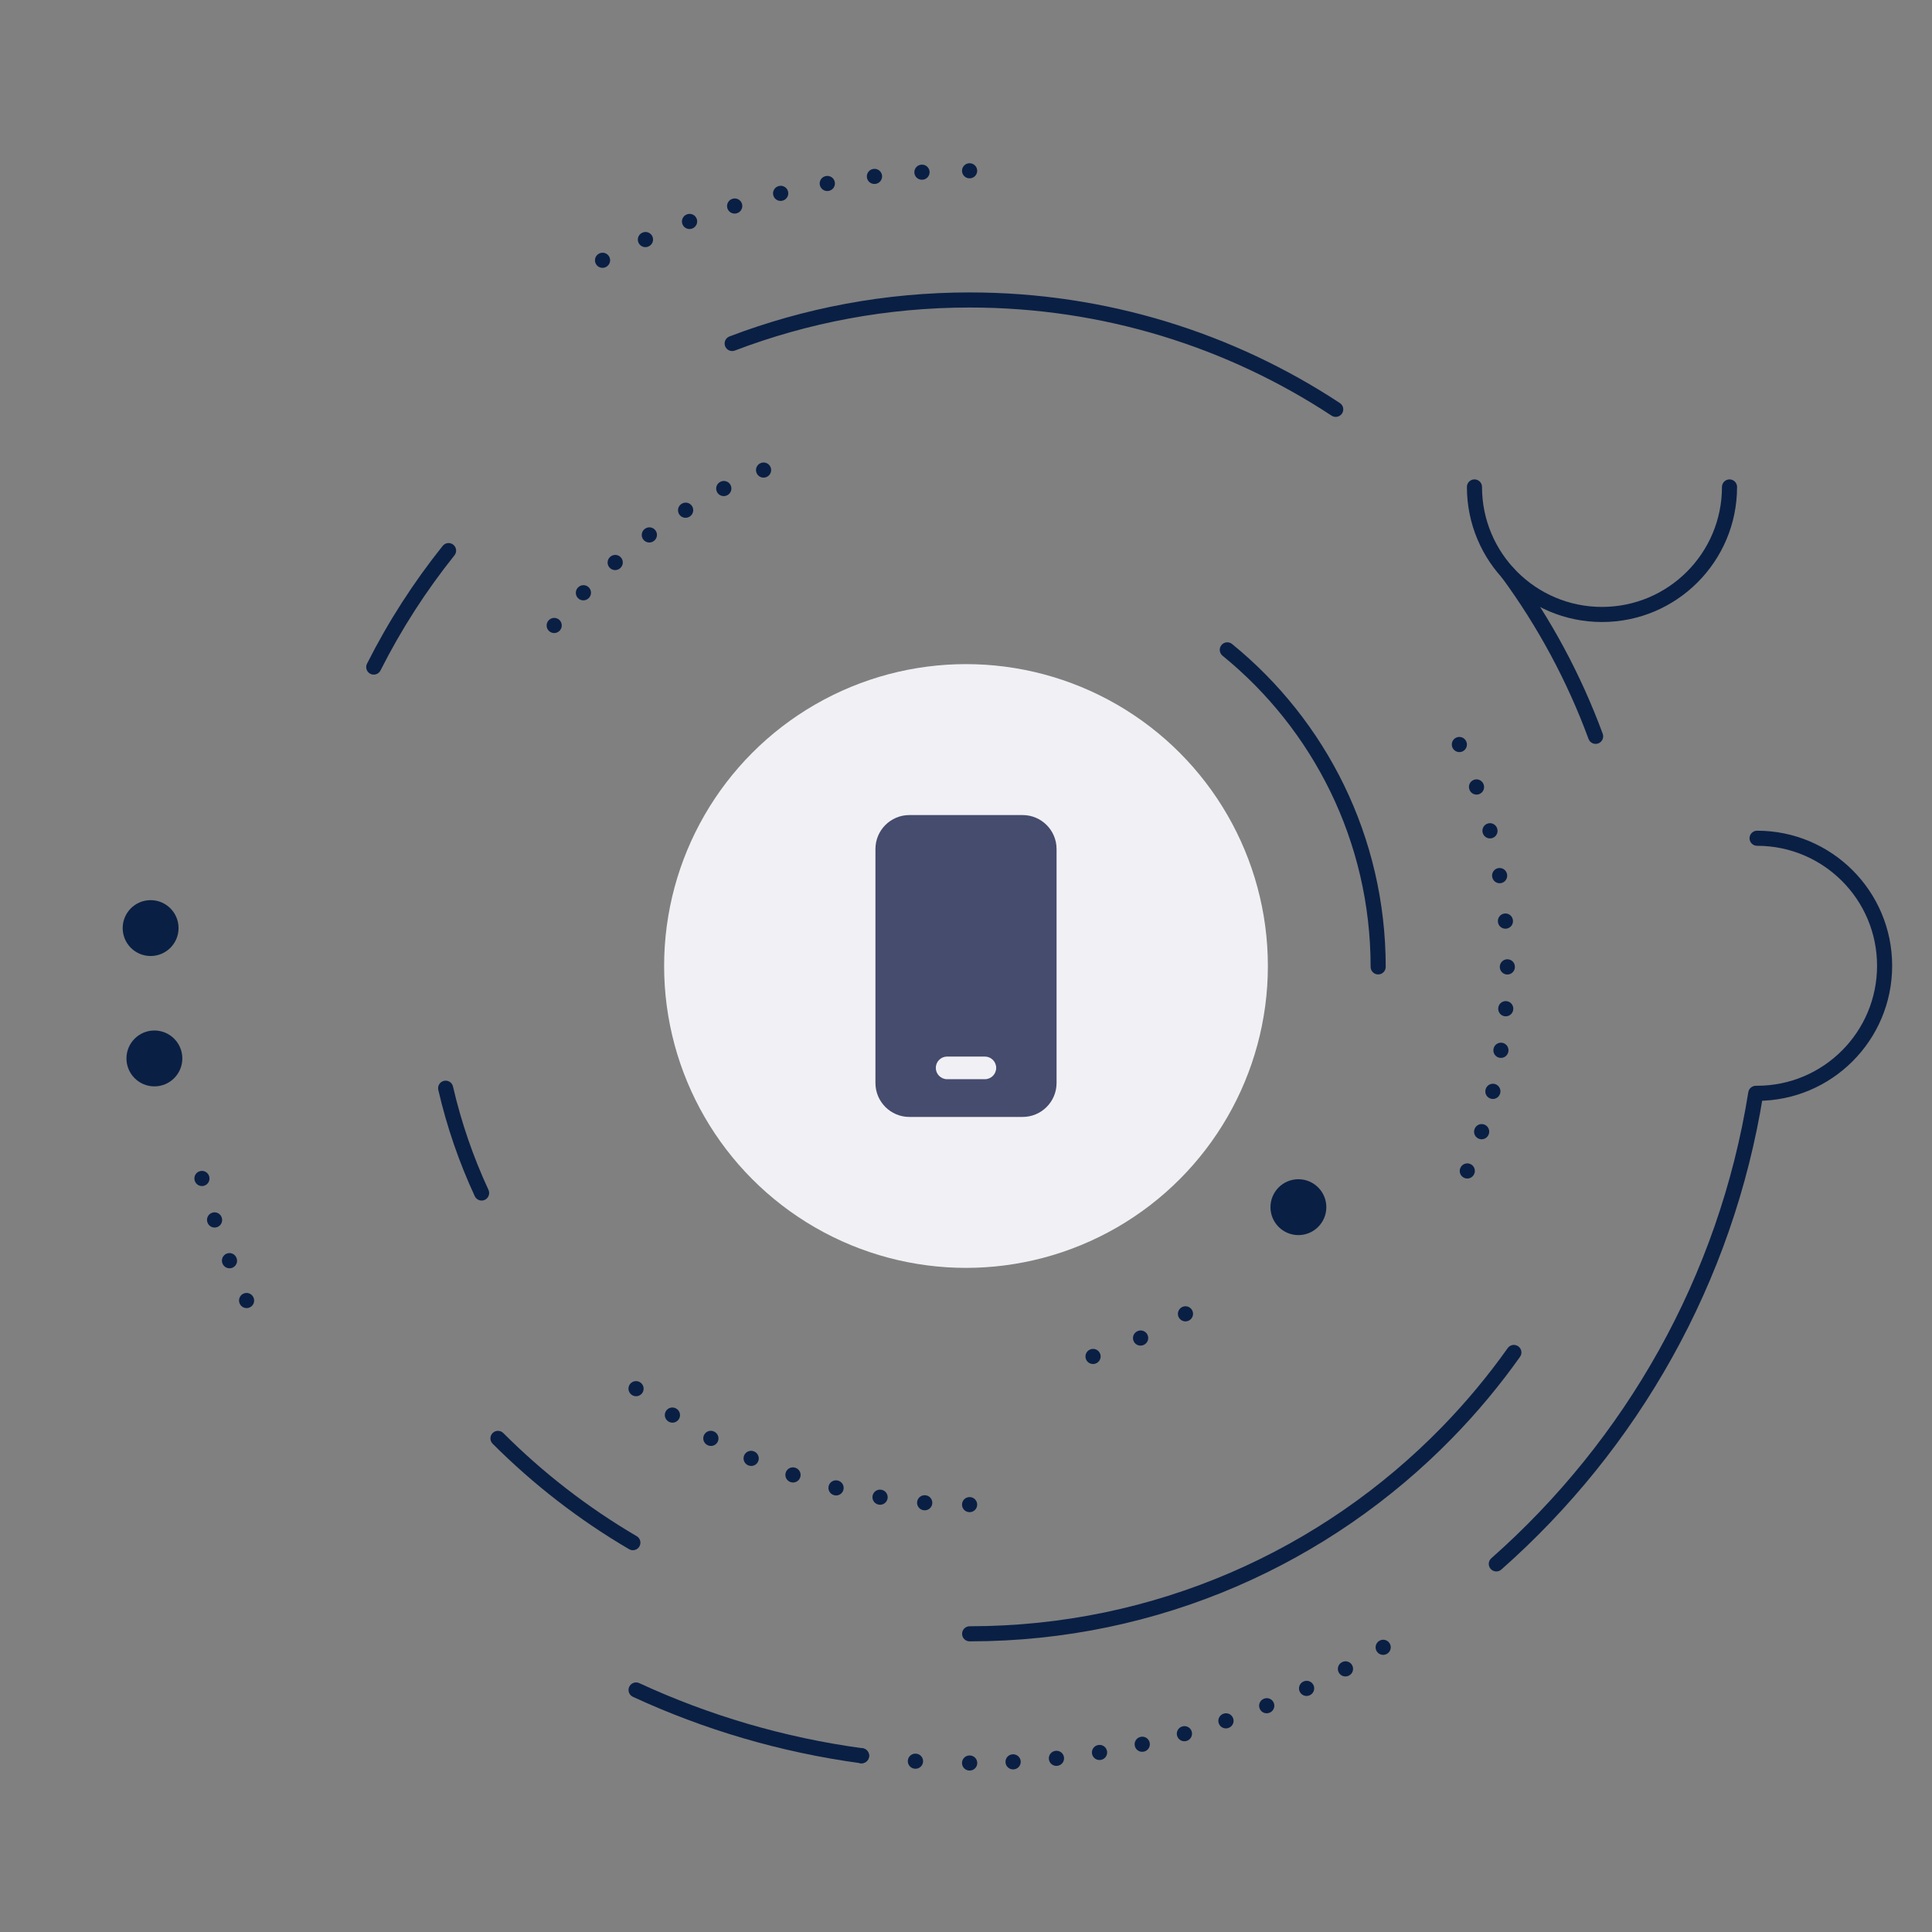 <svg width="128" height="128" viewBox="0 0 128 128" fill="none" xmlns="http://www.w3.org/2000/svg">
  <rect x="0" y="0" width="128" height="128" fill="#808080" stroke="none"/>
  <path fill-rule="evenodd" clip-rule="evenodd" d="M80.924 42.739C81.098 42.525 81.413 42.492 81.627 42.666C87.838 47.72 91.807 55.426 91.807 64.059C91.807 64.335 91.583 64.559 91.307 64.559C91.031 64.559 90.807 64.335 90.807 64.059C90.807 55.74 86.984 48.314 80.996 43.442C80.782 43.268 80.749 42.953 80.924 42.739Z" fill="#0A1F44"/>
  <path fill-rule="evenodd" clip-rule="evenodd" d="M29.413 71.609C29.682 71.547 29.951 71.715 30.012 71.984C30.562 74.368 31.355 76.659 32.362 78.83C32.478 79.08 32.37 79.377 32.119 79.494C31.869 79.61 31.571 79.501 31.455 79.251C30.419 77.018 29.604 74.661 29.038 72.209C28.976 71.939 29.144 71.671 29.413 71.609Z" fill="#0A1F44"/>
  <path fill-rule="evenodd" clip-rule="evenodd" d="M100.588 89.196C100.813 89.355 100.866 89.668 100.706 89.893C99.356 91.796 97.86 93.589 96.234 95.255C88.119 103.576 76.783 108.744 64.241 108.744C63.965 108.744 63.741 108.52 63.741 108.244C63.741 107.968 63.965 107.744 64.241 107.744C76.503 107.744 87.584 102.693 95.519 94.557C97.108 92.927 98.57 91.175 99.891 89.314C100.05 89.089 100.362 89.036 100.588 89.196Z" fill="#0A1F44"/>
  <path fill-rule="evenodd" clip-rule="evenodd" d="M99.596 37.549C99.819 37.386 100.132 37.434 100.295 37.656C102.738 40.987 104.731 44.669 106.184 48.612C106.279 48.871 106.147 49.158 105.887 49.254C105.628 49.349 105.341 49.217 105.245 48.958C103.825 45.103 101.877 41.504 99.489 38.248C99.325 38.025 99.373 37.712 99.596 37.549Z" fill="#0A1F44"/>
  <path fill-rule="evenodd" clip-rule="evenodd" d="M64.241 20.374C58.761 20.374 53.517 21.383 48.686 23.225C48.428 23.323 48.139 23.194 48.041 22.936C47.942 22.678 48.072 22.389 48.33 22.29C53.273 20.406 58.637 19.374 64.241 19.374C73.299 19.374 81.729 22.07 88.77 26.703C89.001 26.855 89.065 27.165 88.913 27.395C88.761 27.626 88.451 27.69 88.22 27.538C81.337 23.01 73.097 20.374 64.241 20.374Z" fill="#0A1F44"/>
  <path fill-rule="evenodd" clip-rule="evenodd" d="M30.031 36.088C30.247 36.261 30.282 36.575 30.11 36.791C28.225 39.147 26.579 41.702 25.209 44.42C25.084 44.667 24.784 44.766 24.537 44.642C24.29 44.517 24.191 44.217 24.316 43.97C25.717 41.19 27.401 38.576 29.329 36.166C29.501 35.951 29.816 35.916 30.031 36.088Z" fill="#0A1F44"/>
  <path fill-rule="evenodd" clip-rule="evenodd" d="M32.638 94.943C32.833 94.748 33.15 94.748 33.345 94.943C35.979 97.579 38.948 99.879 42.182 101.775C42.421 101.914 42.501 102.221 42.361 102.459C42.221 102.697 41.915 102.777 41.677 102.638C38.368 100.698 35.331 98.346 32.638 95.65C32.442 95.455 32.442 95.138 32.638 94.943Z" fill="#0A1F44"/>
  <path fill-rule="evenodd" clip-rule="evenodd" d="M116.402 71.945C116.675 71.989 116.861 72.245 116.817 72.518C114.828 84.98 108.515 95.999 99.466 103.988C99.259 104.17 98.943 104.151 98.76 103.944C98.577 103.737 98.597 103.421 98.804 103.238C107.685 95.397 113.878 84.586 115.83 72.36C115.873 72.088 116.129 71.902 116.402 71.945Z" fill="#0A1F44"/>
  <path fill-rule="evenodd" clip-rule="evenodd" d="M41.688 111.755C41.803 111.505 42.1 111.395 42.351 111.511C46.959 113.64 51.929 115.118 57.145 115.826C57.418 115.863 57.61 116.115 57.573 116.389C57.536 116.663 57.284 116.854 57.01 116.817C51.695 116.095 46.628 114.589 41.932 112.419C41.681 112.303 41.572 112.006 41.688 111.755Z" fill="#0A1F44"/>
  <path fill-rule="evenodd" clip-rule="evenodd" d="M78.967 86.778C79.114 87.012 79.042 87.321 78.808 87.467L78.803 87.47C78.569 87.616 78.26 87.544 78.114 87.31C77.968 87.076 78.04 86.767 78.274 86.621L78.278 86.618C78.513 86.472 78.821 86.544 78.967 86.778ZM76.027 88.437C76.143 88.688 76.033 88.985 75.782 89.1L75.772 89.105C75.521 89.221 75.224 89.111 75.109 88.86C74.993 88.61 75.103 88.313 75.353 88.197L75.363 88.192C75.614 88.077 75.911 88.186 76.027 88.437ZM72.897 89.717C72.98 89.98 72.834 90.261 72.571 90.344L72.566 90.346C72.302 90.429 72.021 90.284 71.938 90.02C71.855 89.757 72.001 89.476 72.264 89.393L72.269 89.391C72.532 89.308 72.814 89.454 72.897 89.717Z" fill="#0A1F44"/>
  <path fill-rule="evenodd" clip-rule="evenodd" d="M96.478 48.869C96.73 48.754 97.026 48.865 97.141 49.117L97.143 49.121C97.257 49.373 97.146 49.669 96.895 49.784C96.643 49.898 96.347 49.787 96.232 49.535L96.23 49.531C96.116 49.279 96.227 48.983 96.478 48.869ZM97.654 51.664C97.915 51.571 98.201 51.707 98.293 51.968L98.296 51.977C98.389 52.237 98.252 52.523 97.992 52.616C97.732 52.708 97.446 52.572 97.354 52.312L97.35 52.302C97.258 52.042 97.394 51.756 97.654 51.664ZM98.588 54.554C98.855 54.484 99.128 54.645 99.198 54.912L99.201 54.922C99.27 55.189 99.11 55.462 98.843 55.532C98.576 55.601 98.302 55.441 98.233 55.174L98.23 55.164C98.161 54.897 98.321 54.624 98.588 54.554ZM99.27 57.514C99.542 57.468 99.8 57.65 99.847 57.922L99.849 57.933C99.895 58.205 99.712 58.463 99.44 58.51C99.168 58.556 98.91 58.373 98.863 58.101L98.861 58.091C98.815 57.819 98.998 57.561 99.27 57.514ZM99.696 60.522C99.972 60.498 100.213 60.702 100.237 60.978L100.237 60.988C100.261 61.263 100.056 61.505 99.781 61.528C99.506 61.551 99.264 61.347 99.241 61.072L99.24 61.062C99.217 60.787 99.421 60.545 99.696 60.522ZM99.866 63.554C100.142 63.554 100.366 63.778 100.366 64.054V64.064C100.366 64.34 100.142 64.564 99.866 64.564C99.59 64.564 99.366 64.34 99.366 64.064V64.054C99.366 63.778 99.59 63.554 99.866 63.554ZM99.799 66.327C100.074 66.348 100.28 66.589 100.259 66.864L100.258 66.873C100.237 67.149 99.997 67.355 99.721 67.333C99.446 67.312 99.24 67.072 99.261 66.796L99.262 66.787C99.283 66.512 99.523 66.306 99.799 66.327ZM99.518 69.086C99.791 69.128 99.978 69.384 99.935 69.657L99.934 69.666C99.891 69.939 99.636 70.126 99.363 70.083C99.09 70.041 98.903 69.785 98.946 69.512L98.947 69.503C98.99 69.23 99.245 69.043 99.518 69.086ZM99.023 71.814C99.292 71.878 99.458 72.148 99.395 72.416L99.393 72.425C99.329 72.694 99.059 72.86 98.791 72.796C98.522 72.733 98.356 72.463 98.42 72.195L98.422 72.186C98.485 71.917 98.755 71.751 99.023 71.814ZM98.317 74.496C98.58 74.581 98.724 74.862 98.64 75.125L98.637 75.134C98.552 75.397 98.271 75.541 98.008 75.457C97.745 75.372 97.6 75.091 97.685 74.828L97.688 74.819C97.772 74.556 98.054 74.412 98.317 74.496ZM97.402 77.114C97.658 77.219 97.78 77.511 97.675 77.766L97.673 77.771C97.568 78.026 97.276 78.148 97.021 78.043C96.765 77.939 96.643 77.646 96.748 77.391L96.75 77.387C96.855 77.131 97.147 77.009 97.402 77.114Z" fill="#0A1F44"/>
  <path fill-rule="evenodd" clip-rule="evenodd" d="M51.053 30.951C51.159 31.206 51.038 31.498 50.783 31.604L50.778 31.606C50.523 31.712 50.231 31.591 50.125 31.336C50.019 31.081 50.14 30.788 50.395 30.682L50.399 30.68C50.654 30.575 50.947 30.696 51.053 30.951ZM48.402 32.136C48.528 32.381 48.432 32.683 48.186 32.809L48.178 32.813C47.932 32.94 47.631 32.843 47.504 32.598C47.378 32.352 47.474 32.051 47.72 31.924L47.728 31.92C47.974 31.794 48.276 31.89 48.402 32.136ZM45.853 33.536C45.999 33.77 45.927 34.078 45.693 34.224L45.685 34.23C45.45 34.376 45.142 34.304 44.996 34.07C44.85 33.835 44.921 33.527 45.156 33.381L45.164 33.376C45.398 33.23 45.707 33.301 45.853 33.536ZM43.426 35.139C43.591 35.361 43.545 35.674 43.323 35.839L43.315 35.844C43.094 36.009 42.781 35.963 42.616 35.741C42.451 35.519 42.497 35.206 42.719 35.041L42.727 35.036C42.949 34.871 43.262 34.917 43.426 35.139ZM41.138 36.934C41.321 37.142 41.3 37.458 41.092 37.64L41.085 37.646C40.877 37.828 40.562 37.808 40.379 37.6C40.197 37.393 40.218 37.077 40.425 36.895L40.433 36.888C40.64 36.706 40.956 36.727 41.138 36.934ZM39.004 38.91C39.202 39.102 39.207 39.418 39.015 39.617L39.008 39.623C38.816 39.822 38.499 39.827 38.301 39.635C38.103 39.443 38.098 39.126 38.29 38.928L38.297 38.921C38.489 38.722 38.805 38.717 39.004 38.91ZM37.036 41.051C37.249 41.227 37.28 41.542 37.104 41.755L37.101 41.759C36.926 41.972 36.611 42.003 36.398 41.827C36.184 41.652 36.154 41.337 36.329 41.123L36.332 41.12C36.508 40.906 36.823 40.876 37.036 41.051Z" fill="#0A1F44"/>
  <path fill-rule="evenodd" clip-rule="evenodd" d="M41.746 91.691C41.918 91.475 42.232 91.438 42.449 91.61L42.453 91.613C42.669 91.784 42.706 92.099 42.534 92.315C42.363 92.531 42.048 92.568 41.832 92.397L41.828 92.394C41.611 92.222 41.575 91.908 41.746 91.691ZM44.129 93.473C44.282 93.243 44.592 93.181 44.822 93.334L44.83 93.339C45.06 93.492 45.123 93.802 44.97 94.032C44.817 94.262 44.507 94.325 44.277 94.172L44.268 94.166C44.038 94.014 43.976 93.703 44.129 93.473ZM46.655 95.053C46.788 94.811 47.093 94.723 47.334 94.856L47.343 94.861C47.585 94.994 47.673 95.298 47.54 95.54C47.407 95.782 47.103 95.87 46.861 95.737L46.852 95.732C46.61 95.599 46.522 95.295 46.655 95.053ZM49.305 96.416C49.418 96.164 49.713 96.051 49.966 96.163L49.974 96.167C50.227 96.279 50.34 96.575 50.228 96.827C50.116 97.079 49.82 97.193 49.568 97.081L49.559 97.077C49.306 96.964 49.193 96.669 49.305 96.416ZM52.061 97.552C52.151 97.291 52.436 97.153 52.697 97.244L52.706 97.247C52.967 97.338 53.105 97.623 53.014 97.884C52.924 98.145 52.639 98.283 52.378 98.192L52.368 98.189C52.108 98.098 51.97 97.813 52.061 97.552ZM54.902 98.452C54.97 98.184 55.242 98.023 55.51 98.091L55.519 98.094C55.787 98.162 55.948 98.435 55.88 98.702C55.812 98.97 55.539 99.131 55.272 99.063L55.262 99.06C54.995 98.992 54.833 98.719 54.902 98.452ZM57.808 99.109C57.854 98.837 58.112 98.653 58.384 98.699L58.394 98.701C58.666 98.746 58.85 99.004 58.804 99.276C58.759 99.549 58.501 99.733 58.228 99.687L58.219 99.685C57.946 99.639 57.763 99.382 57.808 99.109ZM60.76 99.521C60.783 99.246 61.024 99.041 61.3 99.064L61.309 99.064C61.584 99.087 61.789 99.329 61.766 99.604C61.744 99.879 61.502 100.084 61.227 100.061L61.217 100.06C60.942 100.037 60.737 99.796 60.76 99.521ZM63.736 99.685C63.736 99.409 63.96 99.185 64.236 99.185L64.241 99.185C64.517 99.185 64.741 99.409 64.741 99.685C64.741 99.961 64.517 100.185 64.241 100.185H64.236C63.959 100.185 63.736 99.961 63.736 99.685Z" fill="#0A1F44"/>
  <path fill-rule="evenodd" clip-rule="evenodd" d="M64.241 11.815L64.236 11.815C63.959 11.815 63.736 11.591 63.736 11.315C63.736 11.039 63.959 10.815 64.236 10.815L64.241 10.815C64.517 10.815 64.741 11.039 64.741 11.315C64.741 11.591 64.517 11.815 64.241 11.815ZM61.587 11.378C61.603 11.654 61.393 11.891 61.117 11.907L61.107 11.908C60.831 11.924 60.595 11.714 60.578 11.438C60.562 11.162 60.772 10.926 61.048 10.909L61.059 10.909C61.334 10.893 61.571 11.103 61.587 11.378ZM58.438 11.628C58.47 11.903 58.274 12.151 58 12.184L57.99 12.185C57.715 12.218 57.467 12.022 57.434 11.748C57.401 11.474 57.597 11.225 57.871 11.192L57.882 11.191C58.156 11.158 58.405 11.354 58.438 11.628ZM55.308 12.066C55.357 12.338 55.177 12.598 54.905 12.647L54.895 12.649C54.623 12.698 54.363 12.517 54.314 12.245C54.265 11.974 54.445 11.714 54.717 11.665L54.728 11.663C54.999 11.614 55.259 11.794 55.308 12.066ZM52.211 12.691C52.277 12.959 52.112 13.229 51.844 13.295L51.834 13.297C51.565 13.363 51.295 13.198 51.23 12.93C51.164 12.662 51.329 12.391 51.597 12.326L51.607 12.323C51.876 12.258 52.146 12.422 52.211 12.691ZM49.157 13.501C49.239 13.765 49.091 14.045 48.827 14.126L48.817 14.129C48.553 14.21 48.273 14.063 48.192 13.799C48.111 13.535 48.258 13.255 48.522 13.174L48.532 13.17C48.796 13.089 49.076 13.237 49.157 13.501ZM46.158 14.494C46.255 14.752 46.124 15.041 45.866 15.138L45.856 15.142C45.598 15.239 45.309 15.108 45.212 14.85C45.115 14.591 45.246 14.303 45.504 14.206L45.514 14.202C45.773 14.105 46.061 14.235 46.158 14.494ZM43.224 15.666C43.337 15.918 43.224 16.214 42.971 16.326L42.962 16.331C42.71 16.443 42.414 16.33 42.301 16.078C42.189 15.826 42.302 15.53 42.554 15.418L42.564 15.413C42.816 15.301 43.112 15.414 43.224 15.666ZM40.366 17.013C40.494 17.258 40.398 17.559 40.153 17.687L40.149 17.689C39.904 17.817 39.602 17.722 39.474 17.477C39.347 17.232 39.442 16.93 39.687 16.802L39.692 16.8C39.937 16.672 40.239 16.768 40.366 17.013Z" fill="#0A1F44"/>
  <path fill-rule="evenodd" clip-rule="evenodd" d="M13.246 77.593C13.512 77.52 13.788 77.676 13.861 77.942L13.862 77.947C13.935 78.213 13.779 78.488 13.512 78.562C13.246 78.635 12.971 78.478 12.898 78.212L12.897 78.207C12.823 77.941 12.98 77.666 13.246 77.593ZM14.056 80.346C14.318 80.258 14.601 80.399 14.689 80.661L14.692 80.67C14.78 80.932 14.639 81.216 14.377 81.303C14.115 81.391 13.832 81.25 13.744 80.988L13.741 80.979C13.653 80.717 13.794 80.434 14.056 80.346ZM15.018 83.055C15.275 82.953 15.565 83.079 15.667 83.335L15.671 83.344C15.773 83.6 15.647 83.891 15.391 83.993C15.134 84.095 14.843 83.97 14.741 83.713L14.738 83.704C14.636 83.448 14.761 83.157 15.018 83.055ZM16.127 85.707C16.377 85.591 16.674 85.701 16.79 85.951L16.792 85.956C16.908 86.206 16.799 86.503 16.548 86.619C16.297 86.735 16 86.626 15.885 86.375L15.883 86.371C15.767 86.12 15.876 85.823 16.127 85.707Z" fill="#0A1F44"/>
  <path fill-rule="evenodd" clip-rule="evenodd" d="M92.068 108.877C92.212 109.113 92.137 109.421 91.901 109.564L91.897 109.567C91.661 109.71 91.354 109.636 91.21 109.4C91.066 109.164 91.141 108.856 91.377 108.713L91.381 108.71C91.617 108.566 91.924 108.641 92.068 108.877ZM89.586 110.329C89.716 110.573 89.625 110.876 89.382 111.006L89.373 111.011C89.13 111.141 88.826 111.05 88.696 110.807C88.566 110.563 88.657 110.26 88.9 110.13L88.909 110.125C89.152 109.995 89.455 110.086 89.586 110.329ZM87.023 111.646C87.14 111.896 87.032 112.194 86.782 112.311L86.773 112.315C86.523 112.432 86.226 112.324 86.109 112.074C85.992 111.824 86.1 111.526 86.35 111.409L86.358 111.405C86.608 111.288 86.906 111.396 87.023 111.646ZM84.392 112.82C84.495 113.076 84.371 113.368 84.115 113.471L84.106 113.474C83.85 113.577 83.559 113.453 83.456 113.197C83.353 112.941 83.477 112.65 83.733 112.547L83.742 112.543C83.998 112.44 84.289 112.564 84.392 112.82ZM81.701 113.848C81.79 114.109 81.65 114.393 81.388 114.482L81.379 114.485C81.118 114.574 80.834 114.434 80.745 114.173C80.656 113.911 80.796 113.627 81.057 113.539L81.066 113.535C81.328 113.447 81.612 113.586 81.701 113.848ZM78.957 114.726C79.031 114.992 78.876 115.268 78.61 115.342L78.601 115.345C78.335 115.419 78.059 115.264 77.985 114.998C77.91 114.732 78.066 114.456 78.332 114.382L78.341 114.379C78.607 114.305 78.883 114.46 78.957 114.726ZM76.169 115.452C76.229 115.722 76.058 115.988 75.789 116.048L75.779 116.05C75.51 116.11 75.243 115.939 75.183 115.67C75.124 115.4 75.294 115.133 75.564 115.074L75.573 115.072C75.842 115.012 76.109 115.182 76.169 115.452ZM73.345 116.023C73.39 116.296 73.205 116.553 72.933 116.598L72.923 116.599C72.651 116.644 72.394 116.459 72.349 116.187C72.304 115.914 72.489 115.657 72.761 115.613L72.771 115.611C73.043 115.566 73.3 115.751 73.345 116.023ZM56.582 116.254C56.619 115.981 56.871 115.789 57.145 115.826L57.151 115.827C57.424 115.864 57.616 116.116 57.579 116.39C57.542 116.663 57.29 116.855 57.016 116.818L57.01 116.817C56.736 116.78 56.545 116.528 56.582 116.254ZM70.494 116.439C70.524 116.714 70.326 116.961 70.051 116.99L70.042 116.992C69.767 117.021 69.52 116.823 69.491 116.548C69.461 116.274 69.659 116.027 69.934 115.997L69.943 115.996C70.218 115.966 70.465 116.165 70.494 116.439ZM60.146 116.65C60.165 116.374 60.403 116.166 60.679 116.184L60.69 116.185C60.966 116.204 61.174 116.442 61.156 116.718C61.137 116.993 60.899 117.201 60.623 117.183L60.611 117.182C60.336 117.164 60.128 116.925 60.146 116.65ZM67.625 116.699C67.64 116.975 67.428 117.211 67.153 117.226L67.143 117.226C66.867 117.241 66.632 117.029 66.617 116.754C66.602 116.478 66.814 116.242 67.089 116.228L67.099 116.227C67.374 116.212 67.61 116.424 67.625 116.699ZM63.735 116.804C63.735 116.528 63.959 116.304 64.235 116.304H64.246C64.522 116.304 64.746 116.528 64.746 116.804C64.746 117.08 64.522 117.304 64.246 117.304H64.235C63.959 117.304 63.735 117.08 63.735 116.804Z" fill="#0A1F44"/>
  <path d="M87.873 79.978C87.873 81 87.044 81.829 86.022 81.829C85 81.829 84.172 81 84.172 79.978C84.172 78.956 85 78.127 86.022 78.127C87.044 78.127 87.873 78.956 87.873 79.978Z" fill="#0A1F44"/>
  <path d="M11.83 61.488C11.83 62.51 11.001 63.338 9.979 63.338C8.957 63.338 8.128 62.51 8.128 61.488C8.128 60.466 8.957 59.637 9.979 59.637C11.001 59.637 11.83 60.466 11.83 61.488Z" fill="#0A1F44"/>
  <path d="M12.08 70.124C12.08 71.146 11.251 71.975 10.229 71.975C9.207 71.975 8.378 71.146 8.378 70.124C8.378 69.102 9.207 68.273 10.229 68.273C11.251 68.273 12.08 69.102 12.08 70.124Z" fill="#0A1F44"/>
  <path fill-rule="evenodd" clip-rule="evenodd" d="M97.687 31.761C97.963 31.761 98.187 31.985 98.187 32.261C98.187 36.651 101.746 40.21 106.136 40.21C110.526 40.21 114.085 36.651 114.085 32.261C114.085 31.985 114.309 31.761 114.585 31.761C114.861 31.761 115.085 31.985 115.085 32.261C115.085 37.203 111.078 41.21 106.136 41.21C101.193 41.21 97.187 37.203 97.187 32.261C97.187 31.985 97.411 31.761 97.687 31.761Z" fill="#0A1F44"/>
  <path fill-rule="evenodd" clip-rule="evenodd" d="M115.911 55.536C115.911 55.26 116.135 55.036 116.411 55.036C121.354 55.036 125.36 59.043 125.36 63.985C125.36 68.927 121.354 72.934 116.411 72.934C116.135 72.934 115.911 72.71 115.911 72.434C115.911 72.158 116.135 71.934 116.411 71.934C120.802 71.934 124.36 68.375 124.36 63.985C124.36 59.595 120.802 56.036 116.411 56.036C116.135 56.036 115.911 55.812 115.911 55.536Z" fill="#0A1F44"/>
  <circle cx="64" cy="64" r="20" fill="#F1F0F5"/>
  <path d="M67.75 54C68.993 54 70 55.007 70 56.25V71.75C70 72.993 68.993 74 67.75 74H60.25C59.007 74 58 72.993 58 71.75V56.25C58 55.007 59.007 54 60.25 54H67.75ZM65.25 70H62.75C62.336 70 62 70.336 62 70.75C62 71.164 62.336 71.5 62.75 71.5H65.25C65.664 71.5 66 71.164 66 70.75C66 70.336 65.664 70 65.25 70Z" fill="#454C6D"/>
</svg>

